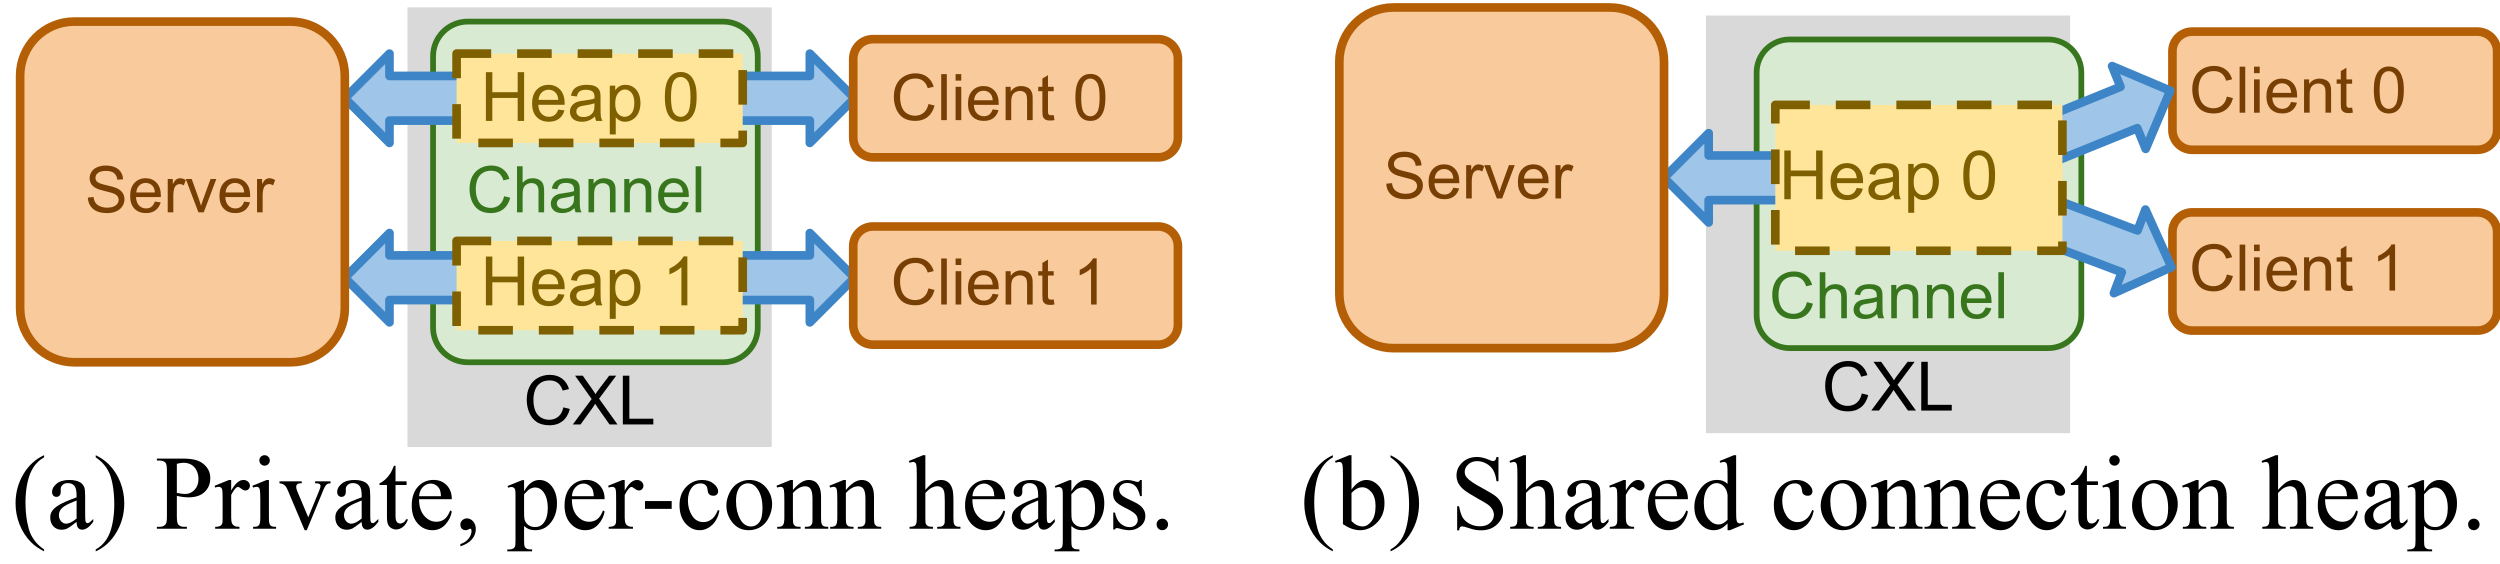 <?xml version="1.0" encoding="UTF-8"?>
<svg xmlns="http://www.w3.org/2000/svg" xmlns:xlink="http://www.w3.org/1999/xlink" width="661pt" height="149pt" viewBox="0 0 661 149" version="1.1">
<defs>
<g>
<symbol overflow="visible" id="glyph0-0">
<path style="stroke:none;" d="M 2.25 0 L 2.25 -11.25 L 11.25 -11.25 L 11.25 0 Z M 2.531 -0.281 L 10.969 -0.281 L 10.969 -10.969 L 2.531 -10.969 Z M 2.531 -0.281 "/>
</symbol>
<symbol overflow="visible" id="glyph0-1">
<path style="stroke:none;" d="M 10.578 -4.516 L 12.281 -4.094 C 11.926 -2.688 11.285 -1.613 10.359 -0.875 C 9.43 -0.145 8.297 0.219 6.953 0.219 C 5.566 0.219 4.438 -0.062 3.562 -0.625 C 2.695 -1.195 2.035 -2.016 1.578 -3.078 C 1.117 -4.148 0.891 -5.305 0.891 -6.547 C 0.891 -7.879 1.145 -9.047 1.656 -10.047 C 2.176 -11.047 2.91 -11.805 3.859 -12.328 C 4.805 -12.848 5.848 -13.109 6.984 -13.109 C 8.266 -13.109 9.344 -12.781 10.219 -12.125 C 11.102 -11.469 11.719 -10.547 12.062 -9.359 L 10.391 -8.953 C 10.086 -9.891 9.648 -10.57 9.078 -11 C 8.516 -11.426 7.801 -11.641 6.938 -11.641 C 5.945 -11.641 5.117 -11.398 4.453 -10.922 C 3.797 -10.453 3.332 -9.816 3.062 -9.016 C 2.789 -8.223 2.656 -7.398 2.656 -6.547 C 2.656 -5.453 2.812 -4.492 3.125 -3.672 C 3.445 -2.859 3.945 -2.25 4.625 -1.844 C 5.301 -1.438 6.031 -1.234 6.812 -1.234 C 7.77 -1.234 8.578 -1.508 9.234 -2.062 C 9.898 -2.613 10.348 -3.43 10.578 -4.516 Z M 10.578 -4.516 "/>
</symbol>
<symbol overflow="visible" id="glyph0-2">
<path style="stroke:none;" d="M 0.078 0 L 5.062 -6.719 L 0.672 -12.891 L 2.703 -12.891 L 5.031 -9.578 C 5.52 -8.891 5.867 -8.363 6.078 -8 C 6.359 -8.469 6.695 -8.957 7.094 -9.469 L 9.688 -12.891 L 11.547 -12.891 L 7.016 -6.812 L 11.891 0 L 9.781 0 L 6.547 -4.594 C 6.359 -4.863 6.172 -5.148 5.984 -5.453 C 5.691 -4.984 5.484 -4.66 5.359 -4.484 L 2.125 0 Z M 0.078 0 "/>
</symbol>
<symbol overflow="visible" id="glyph0-3">
<path style="stroke:none;" d="M 1.312 0 L 1.312 -12.891 L 3.031 -12.891 L 3.031 -1.516 L 9.375 -1.516 L 9.375 0 Z M 1.312 0 "/>
</symbol>
<symbol overflow="visible" id="glyph0-4">
<path style="stroke:none;" d="M 1.438 0 L 1.438 -12.891 L 3.141 -12.891 L 3.141 -7.594 L 9.844 -7.594 L 9.844 -12.891 L 11.547 -12.891 L 11.547 0 L 9.844 0 L 9.844 -6.078 L 3.141 -6.078 L 3.141 0 Z M 1.438 0 "/>
</symbol>
<symbol overflow="visible" id="glyph0-5">
<path style="stroke:none;" d="M 7.578 -3 L 9.219 -2.797 C 8.957 -1.848 8.477 -1.109 7.781 -0.578 C 7.082 -0.047 6.191 0.219 5.109 0.219 C 3.742 0.219 2.66 -0.203 1.859 -1.047 C 1.055 -1.891 0.656 -3.07 0.656 -4.594 C 0.656 -6.156 1.055 -7.367 1.859 -8.234 C 2.672 -9.109 3.723 -9.547 5.016 -9.547 C 6.266 -9.547 7.285 -9.117 8.078 -8.266 C 8.867 -7.422 9.266 -6.227 9.266 -4.688 C 9.266 -4.594 9.258 -4.453 9.25 -4.266 L 2.297 -4.266 C 2.348 -3.234 2.633 -2.445 3.156 -1.906 C 3.688 -1.363 4.336 -1.094 5.109 -1.094 C 5.691 -1.094 6.188 -1.242 6.594 -1.547 C 7.008 -1.848 7.336 -2.332 7.578 -3 Z M 2.375 -5.562 L 7.594 -5.562 C 7.52 -6.344 7.32 -6.93 7 -7.328 C 6.488 -7.941 5.832 -8.25 5.031 -8.25 C 4.312 -8.25 3.703 -8.004 3.203 -7.516 C 2.711 -7.023 2.438 -6.375 2.375 -5.562 Z M 2.375 -5.562 "/>
</symbol>
<symbol overflow="visible" id="glyph0-6">
<path style="stroke:none;" d="M 7.281 -1.156 C 6.695 -0.656 6.129 -0.301 5.578 -0.094 C 5.035 0.113 4.457 0.219 3.844 0.219 C 2.812 0.219 2.02 -0.031 1.469 -0.531 C 0.926 -1.039 0.656 -1.688 0.656 -2.469 C 0.656 -2.914 0.758 -3.328 0.969 -3.703 C 1.176 -4.086 1.445 -4.395 1.781 -4.625 C 2.113 -4.852 2.492 -5.023 2.922 -5.141 C 3.234 -5.223 3.703 -5.301 4.328 -5.375 C 5.598 -5.531 6.535 -5.711 7.141 -5.922 C 7.148 -6.141 7.156 -6.281 7.156 -6.344 C 7.156 -6.977 7.004 -7.43 6.703 -7.703 C 6.297 -8.055 5.695 -8.234 4.906 -8.234 C 4.156 -8.234 3.602 -8.102 3.25 -7.844 C 2.895 -7.582 2.633 -7.117 2.469 -6.453 L 0.922 -6.672 C 1.066 -7.336 1.297 -7.875 1.609 -8.281 C 1.93 -8.688 2.395 -9 3 -9.219 C 3.613 -9.438 4.328 -9.547 5.141 -9.547 C 5.93 -9.547 6.578 -9.453 7.078 -9.266 C 7.578 -9.078 7.941 -8.836 8.172 -8.547 C 8.41 -8.266 8.578 -7.91 8.672 -7.484 C 8.723 -7.211 8.75 -6.723 8.75 -6.016 L 8.75 -3.906 C 8.75 -2.438 8.781 -1.504 8.844 -1.109 C 8.914 -0.723 9.051 -0.352 9.25 0 L 7.594 0 C 7.426 -0.332 7.32 -0.719 7.281 -1.156 Z M 7.141 -4.688 C 6.566 -4.445 5.707 -4.25 4.562 -4.094 C 3.914 -4 3.457 -3.891 3.188 -3.766 C 2.914 -3.648 2.707 -3.477 2.562 -3.25 C 2.414 -3.031 2.344 -2.781 2.344 -2.5 C 2.344 -2.082 2.5 -1.734 2.812 -1.453 C 3.133 -1.172 3.602 -1.031 4.219 -1.031 C 4.832 -1.031 5.375 -1.16 5.844 -1.422 C 6.32 -1.691 6.672 -2.055 6.891 -2.516 C 7.055 -2.879 7.141 -3.41 7.141 -4.109 Z M 7.141 -4.688 "/>
</symbol>
<symbol overflow="visible" id="glyph0-7">
<path style="stroke:none;" d="M 1.188 3.578 L 1.188 -9.328 L 2.625 -9.328 L 2.625 -8.125 C 2.969 -8.594 3.352 -8.945 3.781 -9.188 C 4.207 -9.426 4.723 -9.547 5.328 -9.547 C 6.129 -9.547 6.832 -9.336 7.438 -8.922 C 8.051 -8.516 8.516 -7.938 8.828 -7.188 C 9.141 -6.445 9.297 -5.629 9.297 -4.734 C 9.297 -3.785 9.125 -2.926 8.781 -2.156 C 8.438 -1.395 7.938 -0.805 7.281 -0.391 C 6.625 0.016 5.938 0.219 5.219 0.219 C 4.695 0.219 4.223 0.109 3.797 -0.109 C 3.379 -0.336 3.035 -0.625 2.766 -0.969 L 2.766 3.578 Z M 2.625 -4.609 C 2.625 -3.41 2.863 -2.523 3.344 -1.953 C 3.832 -1.379 4.422 -1.094 5.109 -1.094 C 5.816 -1.094 6.422 -1.391 6.922 -1.984 C 7.422 -2.578 7.672 -3.5 7.672 -4.75 C 7.672 -5.938 7.426 -6.828 6.938 -7.422 C 6.445 -8.016 5.863 -8.312 5.188 -8.312 C 4.508 -8.312 3.91 -7.992 3.391 -7.359 C 2.879 -6.734 2.625 -5.816 2.625 -4.609 Z M 2.625 -4.609 "/>
</symbol>
<symbol overflow="visible" id="glyph0-8">
<path style="stroke:none;" d=""/>
</symbol>
<symbol overflow="visible" id="glyph0-9">
<path style="stroke:none;" d="M 0.75 -6.359 C 0.75 -7.879 0.906 -9.102 1.219 -10.031 C 1.531 -10.957 1.992 -11.672 2.609 -12.172 C 3.234 -12.68 4.016 -12.938 4.953 -12.938 C 5.641 -12.938 6.242 -12.797 6.766 -12.516 C 7.285 -12.242 7.711 -11.844 8.047 -11.312 C 8.391 -10.789 8.66 -10.148 8.859 -9.391 C 9.055 -8.641 9.156 -7.629 9.156 -6.359 C 9.156 -4.848 9 -3.625 8.688 -2.688 C 8.375 -1.758 7.906 -1.039 7.281 -0.531 C 6.664 -0.031 5.891 0.219 4.953 0.219 C 3.703 0.219 2.723 -0.223 2.016 -1.109 C 1.172 -2.18 0.75 -3.93 0.75 -6.359 Z M 2.375 -6.359 C 2.375 -4.242 2.617 -2.832 3.109 -2.125 C 3.609 -1.426 4.223 -1.078 4.953 -1.078 C 5.672 -1.078 6.281 -1.426 6.781 -2.125 C 7.281 -2.832 7.531 -4.242 7.531 -6.359 C 7.531 -8.473 7.281 -9.879 6.781 -10.578 C 6.281 -11.273 5.664 -11.625 4.938 -11.625 C 4.207 -11.625 3.625 -11.316 3.188 -10.703 C 2.645 -9.922 2.375 -8.473 2.375 -6.359 Z M 2.375 -6.359 "/>
</symbol>
<symbol overflow="visible" id="glyph0-10">
<path style="stroke:none;" d="M 6.703 0 L 5.125 0 L 5.125 -10.078 C 4.738 -9.711 4.238 -9.348 3.625 -8.984 C 3.008 -8.629 2.453 -8.359 1.953 -8.172 L 1.953 -9.703 C 2.836 -10.117 3.613 -10.625 4.281 -11.219 C 4.945 -11.812 5.414 -12.383 5.688 -12.938 L 6.703 -12.938 Z M 6.703 0 "/>
</symbol>
<symbol overflow="visible" id="glyph1-0">
<path style="stroke:none;" d="M 2.125 0 L 2.125 -10.625 L 10.625 -10.625 L 10.625 0 Z M 2.391 -0.266 L 10.359 -0.266 L 10.359 -10.359 L 2.391 -10.359 Z M 2.391 -0.266 "/>
</symbol>
<symbol overflow="visible" id="glyph1-1">
<path style="stroke:none;" d="M 10 -4.266 L 11.609 -3.859 C 11.266 -2.535 10.656 -1.523 9.781 -0.828 C 8.906 -0.141 7.832 0.203 6.562 0.203 C 5.25 0.203 4.18 -0.062 3.359 -0.594 C 2.547 -1.125 1.922 -1.895 1.484 -2.906 C 1.055 -3.926 0.844 -5.016 0.844 -6.172 C 0.844 -7.441 1.082 -8.547 1.562 -9.484 C 2.051 -10.43 2.742 -11.148 3.641 -11.641 C 4.535 -12.129 5.52 -12.375 6.594 -12.375 C 7.812 -12.375 8.832 -12.062 9.656 -11.438 C 10.488 -10.82 11.066 -9.953 11.391 -8.828 L 9.812 -8.453 C 9.531 -9.336 9.117 -9.984 8.578 -10.391 C 8.047 -10.797 7.375 -11 6.562 -11 C 5.625 -11 4.836 -10.773 4.203 -10.328 C 3.578 -9.879 3.133 -9.273 2.875 -8.516 C 2.625 -7.766 2.5 -6.988 2.5 -6.188 C 2.5 -5.145 2.648 -4.238 2.953 -3.469 C 3.254 -2.695 3.723 -2.117 4.359 -1.734 C 5.004 -1.359 5.695 -1.172 6.438 -1.172 C 7.332 -1.172 8.094 -1.43 8.719 -1.953 C 9.344 -2.473 9.77 -3.242 10 -4.266 Z M 10 -4.266 "/>
</symbol>
<symbol overflow="visible" id="glyph1-2">
<path style="stroke:none;" d="M 1.125 0 L 1.125 -12.172 L 2.609 -12.172 L 2.609 -7.797 C 3.305 -8.609 4.188 -9.016 5.25 -9.016 C 5.906 -9.016 6.473 -8.883 6.953 -8.625 C 7.43 -8.375 7.773 -8.02 7.984 -7.562 C 8.191 -7.102 8.297 -6.445 8.297 -5.594 L 8.297 0 L 6.812 0 L 6.812 -5.594 C 6.812 -6.332 6.645 -6.875 6.312 -7.219 C 5.988 -7.562 5.535 -7.734 4.953 -7.734 C 4.504 -7.734 4.082 -7.617 3.688 -7.391 C 3.301 -7.16 3.023 -6.848 2.859 -6.453 C 2.691 -6.055 2.609 -5.516 2.609 -4.828 L 2.609 0 Z M 1.125 0 "/>
</symbol>
<symbol overflow="visible" id="glyph1-3">
<path style="stroke:none;" d="M 6.875 -1.094 C 6.32 -0.613 5.785 -0.273 5.266 -0.078 C 4.754 0.109 4.207 0.203 3.625 0.203 C 2.656 0.203 1.91 -0.031 1.391 -0.5 C 0.867 -0.977 0.609 -1.586 0.609 -2.328 C 0.609 -2.754 0.707 -3.145 0.906 -3.5 C 1.102 -3.863 1.359 -4.148 1.672 -4.359 C 1.992 -4.578 2.352 -4.742 2.75 -4.859 C 3.051 -4.93 3.492 -5.004 4.078 -5.078 C 5.285 -5.223 6.176 -5.395 6.75 -5.594 C 6.75 -5.801 6.75 -5.93 6.75 -5.984 C 6.75 -6.586 6.609 -7.016 6.328 -7.266 C 5.953 -7.609 5.383 -7.781 4.625 -7.781 C 3.926 -7.781 3.41 -7.656 3.078 -7.406 C 2.742 -7.164 2.492 -6.727 2.328 -6.094 L 0.875 -6.297 C 1.008 -6.922 1.227 -7.426 1.531 -7.812 C 1.832 -8.195 2.27 -8.492 2.844 -8.703 C 3.414 -8.91 4.082 -9.016 4.844 -9.016 C 5.602 -9.016 6.219 -8.926 6.688 -8.75 C 7.156 -8.57 7.5 -8.348 7.719 -8.078 C 7.938 -7.805 8.094 -7.469 8.188 -7.062 C 8.238 -6.812 8.266 -6.352 8.266 -5.688 L 8.266 -3.688 C 8.266 -2.301 8.297 -1.422 8.359 -1.047 C 8.422 -0.68 8.547 -0.332 8.734 0 L 7.172 0 C 7.016 -0.312 6.914 -0.676 6.875 -1.094 Z M 6.75 -4.422 C 6.207 -4.203 5.395 -4.016 4.312 -3.859 C 3.695 -3.773 3.258 -3.676 3 -3.562 C 2.75 -3.445 2.551 -3.281 2.406 -3.062 C 2.27 -2.852 2.203 -2.617 2.203 -2.359 C 2.203 -1.961 2.352 -1.629 2.656 -1.359 C 2.957 -1.098 3.398 -0.969 3.984 -0.969 C 4.555 -0.969 5.066 -1.094 5.516 -1.344 C 5.961 -1.602 6.297 -1.945 6.516 -2.375 C 6.672 -2.719 6.75 -3.219 6.75 -3.875 Z M 6.75 -4.422 "/>
</symbol>
<symbol overflow="visible" id="glyph1-4">
<path style="stroke:none;" d="M 1.125 0 L 1.125 -8.812 L 2.469 -8.812 L 2.469 -7.562 C 3.113 -8.531 4.047 -9.016 5.266 -9.016 C 5.797 -9.016 6.285 -8.914 6.734 -8.719 C 7.18 -8.531 7.516 -8.281 7.734 -7.969 C 7.953 -7.664 8.109 -7.301 8.203 -6.875 C 8.254 -6.594 8.281 -6.109 8.281 -5.422 L 8.281 0 L 6.797 0 L 6.797 -5.359 C 6.797 -5.973 6.734 -6.43 6.609 -6.734 C 6.492 -7.035 6.285 -7.273 5.984 -7.453 C 5.691 -7.629 5.348 -7.719 4.953 -7.719 C 4.316 -7.719 3.766 -7.516 3.297 -7.109 C 2.836 -6.711 2.609 -5.945 2.609 -4.812 L 2.609 0 Z M 1.125 0 "/>
</symbol>
<symbol overflow="visible" id="glyph1-5">
<path style="stroke:none;" d="M 7.156 -2.844 L 8.703 -2.641 C 8.453 -1.742 8 -1.047 7.344 -0.547 C 6.688 -0.047 5.848 0.203 4.828 0.203 C 3.535 0.203 2.508 -0.191 1.75 -0.984 C 1 -1.785 0.625 -2.898 0.625 -4.328 C 0.625 -5.816 1.004 -6.969 1.766 -7.781 C 2.523 -8.602 3.516 -9.016 4.734 -9.016 C 5.922 -9.016 6.883 -8.613 7.625 -7.812 C 8.375 -7.008 8.75 -5.879 8.75 -4.422 C 8.75 -4.336 8.742 -4.207 8.734 -4.031 L 2.172 -4.031 C 2.223 -3.062 2.492 -2.316 2.984 -1.797 C 3.484 -1.285 4.098 -1.031 4.828 -1.031 C 5.379 -1.031 5.848 -1.172 6.234 -1.453 C 6.617 -1.742 6.926 -2.207 7.156 -2.844 Z M 2.25 -5.25 L 7.172 -5.25 C 7.109 -5.988 6.922 -6.547 6.609 -6.922 C 6.129 -7.492 5.508 -7.781 4.75 -7.781 C 4.07 -7.781 3.5 -7.551 3.031 -7.094 C 2.562 -6.633 2.301 -6.02 2.25 -5.25 Z M 2.25 -5.25 "/>
</symbol>
<symbol overflow="visible" id="glyph1-6">
<path style="stroke:none;" d="M 1.094 0 L 1.094 -12.172 L 2.578 -12.172 L 2.578 0 Z M 1.094 0 "/>
</symbol>
<symbol overflow="visible" id="glyph1-7">
<path style="stroke:none;" d="M 1.125 -10.453 L 1.125 -12.172 L 2.625 -12.172 L 2.625 -10.453 Z M 1.125 0 L 1.125 -8.812 L 2.625 -8.812 L 2.625 0 Z M 1.125 0 "/>
</symbol>
<symbol overflow="visible" id="glyph1-8">
<path style="stroke:none;" d="M 4.391 -1.344 L 4.594 -0.016 C 4.176 0.066 3.801 0.109 3.469 0.109 C 2.926 0.109 2.504 0.023 2.203 -0.141 C 1.91 -0.316 1.703 -0.539 1.578 -0.812 C 1.453 -1.094 1.391 -1.68 1.391 -2.578 L 1.391 -7.656 L 0.297 -7.656 L 0.297 -8.812 L 1.391 -8.812 L 1.391 -11 L 2.875 -11.891 L 2.875 -8.812 L 4.391 -8.812 L 4.391 -7.656 L 2.875 -7.656 L 2.875 -2.5 C 2.875 -2.07 2.898 -1.797 2.953 -1.672 C 3.004 -1.555 3.086 -1.461 3.203 -1.391 C 3.328 -1.316 3.504 -1.281 3.734 -1.281 C 3.891 -1.281 4.109 -1.301 4.391 -1.344 Z M 4.391 -1.344 "/>
</symbol>
<symbol overflow="visible" id="glyph1-9">
<path style="stroke:none;" d=""/>
</symbol>
<symbol overflow="visible" id="glyph1-10">
<path style="stroke:none;" d="M 0.703 -6 C 0.703 -7.438 0.848 -8.594 1.141 -9.469 C 1.441 -10.352 1.883 -11.031 2.469 -11.5 C 3.051 -11.977 3.785 -12.219 4.672 -12.219 C 5.328 -12.219 5.898 -12.086 6.391 -11.828 C 6.879 -11.566 7.285 -11.188 7.609 -10.688 C 7.93 -10.188 8.18 -9.582 8.359 -8.875 C 8.547 -8.164 8.641 -7.207 8.641 -6 C 8.641 -4.57 8.492 -3.422 8.203 -2.547 C 7.91 -1.672 7.473 -0.992 6.891 -0.516 C 6.305 -0.035 5.566 0.203 4.672 0.203 C 3.492 0.203 2.57 -0.211 1.906 -1.047 C 1.102 -2.066 0.703 -3.719 0.703 -6 Z M 2.234 -6 C 2.234 -4 2.469 -2.664 2.938 -2 C 3.406 -1.344 3.984 -1.016 4.672 -1.016 C 5.359 -1.016 5.938 -1.348 6.406 -2.016 C 6.875 -2.68 7.109 -4.008 7.109 -6 C 7.109 -8 6.875 -9.328 6.406 -9.984 C 5.938 -10.648 5.352 -10.984 4.656 -10.984 C 3.969 -10.984 3.422 -10.691 3.016 -10.109 C 2.492 -9.367 2.234 -8 2.234 -6 Z M 2.234 -6 "/>
</symbol>
<symbol overflow="visible" id="glyph1-11">
<path style="stroke:none;" d="M 0.766 -3.906 L 2.281 -4.047 C 2.352 -3.43 2.52 -2.926 2.781 -2.531 C 3.039 -2.145 3.445 -1.832 4 -1.594 C 4.562 -1.352 5.188 -1.234 5.875 -1.234 C 6.488 -1.234 7.031 -1.32 7.5 -1.5 C 7.969 -1.688 8.316 -1.938 8.547 -2.25 C 8.785 -2.57 8.906 -2.922 8.906 -3.297 C 8.906 -3.68 8.789 -4.016 8.562 -4.297 C 8.344 -4.586 7.977 -4.828 7.469 -5.016 C 7.145 -5.148 6.422 -5.348 5.297 -5.609 C 4.18 -5.879 3.398 -6.133 2.953 -6.375 C 2.367 -6.676 1.938 -7.051 1.656 -7.5 C 1.375 -7.957 1.234 -8.461 1.234 -9.016 C 1.234 -9.629 1.406 -10.203 1.75 -10.734 C 2.102 -11.273 2.613 -11.68 3.281 -11.953 C 3.945 -12.234 4.691 -12.375 5.516 -12.375 C 6.41 -12.375 7.203 -12.227 7.891 -11.938 C 8.586 -11.645 9.117 -11.219 9.484 -10.656 C 9.859 -10.094 10.055 -9.453 10.078 -8.734 L 8.547 -8.625 C 8.461 -9.395 8.18 -9.973 7.703 -10.359 C 7.223 -10.754 6.516 -10.953 5.578 -10.953 C 4.609 -10.953 3.898 -10.773 3.453 -10.422 C 3.004 -10.066 2.781 -9.633 2.781 -9.125 C 2.781 -8.688 2.938 -8.328 3.25 -8.047 C 3.562 -7.766 4.367 -7.473 5.672 -7.172 C 6.984 -6.879 7.883 -6.625 8.375 -6.406 C 9.082 -6.082 9.602 -5.672 9.938 -5.172 C 10.281 -4.672 10.453 -4.094 10.453 -3.438 C 10.453 -2.789 10.266 -2.18 9.891 -1.609 C 9.523 -1.035 8.992 -0.586 8.297 -0.266 C 7.598 0.047 6.816 0.203 5.953 0.203 C 4.848 0.203 3.922 0.047 3.172 -0.266 C 2.43 -0.586 1.848 -1.07 1.422 -1.719 C 1.004 -2.363 0.785 -3.094 0.766 -3.906 Z M 0.766 -3.906 "/>
</symbol>
<symbol overflow="visible" id="glyph1-12">
<path style="stroke:none;" d="M 1.109 0 L 1.109 -8.812 L 2.453 -8.812 L 2.453 -7.484 C 2.797 -8.109 3.109 -8.52 3.391 -8.719 C 3.68 -8.914 4.004 -9.016 4.359 -9.016 C 4.859 -9.016 5.367 -8.852 5.891 -8.531 L 5.375 -7.141 C 5.008 -7.359 4.645 -7.469 4.281 -7.469 C 3.957 -7.469 3.664 -7.367 3.406 -7.172 C 3.145 -6.973 2.957 -6.703 2.844 -6.359 C 2.676 -5.828 2.594 -5.242 2.594 -4.609 L 2.594 0 Z M 1.109 0 "/>
</symbol>
<symbol overflow="visible" id="glyph1-13">
<path style="stroke:none;" d="M 3.562 0 L 0.219 -8.812 L 1.797 -8.812 L 3.688 -3.531 C 3.895 -2.969 4.082 -2.379 4.25 -1.766 C 4.383 -2.223 4.57 -2.781 4.812 -3.438 L 6.766 -8.812 L 8.297 -8.812 L 4.969 0 Z M 3.562 0 "/>
</symbol>
<symbol overflow="visible" id="glyph1-14">
<path style="stroke:none;" d="M 6.328 0 L 4.844 0 L 4.844 -9.516 C 4.477 -9.172 4.004 -8.828 3.422 -8.484 C 2.836 -8.148 2.312 -7.895 1.844 -7.719 L 1.844 -9.172 C 2.688 -9.555 3.422 -10.031 4.047 -10.594 C 4.672 -11.156 5.113 -11.695 5.375 -12.219 L 6.328 -12.219 Z M 6.328 0 "/>
</symbol>
<symbol overflow="visible" id="glyph2-0">
<path style="stroke:none;" d="M 3.891 0 L 3.891 -17.5 L 17.891 -17.5 L 17.891 0 Z M 4.328 -0.438 L 17.453 -0.438 L 17.453 -17.062 L 4.328 -17.062 Z M 4.328 -0.438 "/>
</symbol>
<symbol overflow="visible" id="glyph2-1">
<path style="stroke:none;" d="M 8.703 5.484 L 8.703 5.984 C 7.316 5.297 6.164 4.488 5.25 3.562 C 3.938 2.238 2.926 0.68 2.219 -1.109 C 1.508 -2.91 1.156 -4.781 1.156 -6.719 C 1.156 -9.539 1.848 -12.113 3.234 -14.438 C 4.629 -16.77 6.453 -18.438 8.703 -19.438 L 8.703 -18.875 C 7.578 -18.25 6.656 -17.398 5.938 -16.328 C 5.219 -15.254 4.676 -13.891 4.312 -12.234 C 3.957 -10.586 3.781 -8.863 3.781 -7.062 C 3.781 -5.113 3.93 -3.344 4.234 -1.75 C 4.473 -0.488 4.758 0.52 5.094 1.281 C 5.438 2.039 5.891 2.77 6.453 3.469 C 7.023 4.176 7.773 4.848 8.703 5.484 Z M 8.703 5.484 "/>
</symbol>
<symbol overflow="visible" id="glyph2-2">
<path style="stroke:none;" d="M 7.969 -1.812 C 6.688 -0.812 5.879 -0.234 5.547 -0.078 C 5.055 0.148 4.535 0.266 3.984 0.266 C 3.117 0.266 2.406 -0.031 1.844 -0.625 C 1.281 -1.219 1 -2 1 -2.969 C 1 -3.582 1.133 -4.109 1.406 -4.547 C 1.781 -5.172 2.43 -5.754 3.359 -6.297 C 4.285 -6.848 5.82 -7.516 7.969 -8.297 L 7.969 -8.797 C 7.969 -10.047 7.77 -10.898 7.375 -11.359 C 6.977 -11.828 6.398 -12.062 5.641 -12.062 C 5.066 -12.062 4.613 -11.906 4.281 -11.594 C 3.938 -11.281 3.766 -10.926 3.766 -10.531 L 3.781 -9.734 C 3.781 -9.316 3.672 -8.992 3.453 -8.766 C 3.242 -8.535 2.969 -8.422 2.625 -8.422 C 2.289 -8.422 2.016 -8.539 1.797 -8.781 C 1.586 -9.02 1.484 -9.344 1.484 -9.75 C 1.484 -10.531 1.883 -11.25 2.688 -11.906 C 3.488 -12.562 4.613 -12.891 6.062 -12.891 C 7.164 -12.891 8.078 -12.703 8.797 -12.328 C 9.328 -12.047 9.723 -11.602 9.984 -11 C 10.148 -10.613 10.234 -9.812 10.234 -8.594 L 10.234 -4.344 C 10.234 -3.156 10.254 -2.426 10.297 -2.156 C 10.336 -1.883 10.41 -1.703 10.516 -1.609 C 10.617 -1.523 10.742 -1.484 10.891 -1.484 C 11.035 -1.484 11.16 -1.516 11.266 -1.578 C 11.453 -1.691 11.82 -2.023 12.375 -2.578 L 12.375 -1.812 C 11.352 -0.438 10.379 0.25 9.453 0.25 C 9.004 0.25 8.645 0.094 8.375 -0.219 C 8.113 -0.531 7.977 -1.062 7.969 -1.812 Z M 7.969 -2.688 L 7.969 -7.469 C 6.594 -6.914 5.707 -6.523 5.312 -6.297 C 4.582 -5.898 4.062 -5.484 3.75 -5.047 C 3.445 -4.609 3.297 -4.129 3.297 -3.609 C 3.297 -2.953 3.488 -2.406 3.875 -1.969 C 4.27 -1.539 4.723 -1.328 5.234 -1.328 C 5.93 -1.328 6.844 -1.781 7.969 -2.688 Z M 7.969 -2.688 "/>
</symbol>
<symbol overflow="visible" id="glyph2-3">
<path style="stroke:none;" d="M 0.625 -18.875 L 0.625 -19.438 C 2.008 -18.758 3.164 -17.953 4.094 -17.016 C 5.395 -15.691 6.398 -14.133 7.109 -12.344 C 7.816 -10.551 8.172 -8.68 8.172 -6.734 C 8.172 -3.91 7.473 -1.336 6.078 0.984 C 4.691 3.316 2.875 4.984 0.625 5.984 L 0.625 5.484 C 1.75 4.859 2.672 4.008 3.391 2.938 C 4.117 1.863 4.656 0.5 5 -1.156 C 5.352 -2.812 5.531 -4.535 5.531 -6.328 C 5.531 -8.273 5.383 -10.051 5.094 -11.656 C 4.863 -12.906 4.578 -13.91 4.234 -14.672 C 3.891 -15.43 3.438 -16.16 2.875 -16.859 C 2.312 -17.555 1.562 -18.227 0.625 -18.875 Z M 0.625 -18.875 "/>
</symbol>
<symbol overflow="visible" id="glyph2-4">
<path style="stroke:none;" d=""/>
</symbol>
<symbol overflow="visible" id="glyph2-5">
<path style="stroke:none;" d="M 5.75 -8.688 L 5.75 -3.281 C 5.75 -2.113 5.875 -1.391 6.125 -1.109 C 6.469 -0.703 6.992 -0.5 7.703 -0.5 L 8.406 -0.5 L 8.406 0 L 0.469 0 L 0.469 -0.5 L 1.156 -0.5 C 1.945 -0.5 2.508 -0.754 2.844 -1.266 C 3.031 -1.555 3.125 -2.227 3.125 -3.281 L 3.125 -15.266 C 3.125 -16.43 3 -17.156 2.75 -17.438 C 2.395 -17.832 1.863 -18.031 1.156 -18.031 L 0.469 -18.031 L 0.469 -18.547 L 7.266 -18.547 C 8.922 -18.547 10.227 -18.375 11.188 -18.031 C 12.145 -17.688 12.953 -17.109 13.609 -16.297 C 14.266 -15.484 14.594 -14.52 14.594 -13.406 C 14.594 -11.895 14.094 -10.664 13.094 -9.719 C 12.094 -8.77 10.68 -8.297 8.859 -8.297 C 8.41 -8.297 7.926 -8.328 7.406 -8.391 C 6.883 -8.453 6.332 -8.551 5.75 -8.688 Z M 5.75 -9.469 C 6.227 -9.375 6.656 -9.301 7.031 -9.25 C 7.406 -9.207 7.723 -9.188 7.984 -9.188 C 8.93 -9.188 9.75 -9.551 10.438 -10.281 C 11.125 -11.02 11.469 -11.973 11.469 -13.141 C 11.469 -13.941 11.301 -14.688 10.969 -15.375 C 10.645 -16.062 10.18 -16.578 9.578 -16.922 C 8.984 -17.266 8.301 -17.438 7.531 -17.438 C 7.07 -17.438 6.477 -17.348 5.75 -17.172 Z M 5.75 -9.469 "/>
</symbol>
<symbol overflow="visible" id="glyph2-6">
<path style="stroke:none;" d="M 4.547 -12.891 L 4.547 -10.078 C 5.586 -11.953 6.66 -12.891 7.766 -12.891 C 8.266 -12.891 8.676 -12.738 9 -12.438 C 9.332 -12.133 9.5 -11.781 9.5 -11.375 C 9.5 -11.02 9.379 -10.719 9.141 -10.469 C 8.91 -10.227 8.629 -10.109 8.297 -10.109 C 7.984 -10.109 7.625 -10.266 7.219 -10.578 C 6.82 -10.891 6.531 -11.047 6.344 -11.047 C 6.176 -11.047 6 -10.957 5.812 -10.781 C 5.406 -10.406 4.984 -9.785 4.547 -8.922 L 4.547 -2.922 C 4.547 -2.234 4.629 -1.711 4.797 -1.359 C 4.922 -1.109 5.129 -0.898 5.422 -0.734 C 5.723 -0.578 6.16 -0.5 6.734 -0.5 L 6.734 0 L 0.312 0 L 0.312 -0.5 C 0.945 -0.5 1.422 -0.598 1.734 -0.797 C 1.961 -0.941 2.125 -1.172 2.219 -1.484 C 2.258 -1.641 2.281 -2.082 2.281 -2.812 L 2.281 -7.672 C 2.281 -9.129 2.25 -9.992 2.188 -10.266 C 2.133 -10.547 2.023 -10.75 1.859 -10.875 C 1.703 -11.008 1.504 -11.078 1.266 -11.078 C 0.984 -11.078 0.664 -11.008 0.312 -10.875 L 0.172 -11.359 L 3.969 -12.891 Z M 4.547 -12.891 "/>
</symbol>
<symbol overflow="visible" id="glyph2-7">
<path style="stroke:none;" d="M 4.062 -19.438 C 4.445 -19.438 4.77 -19.301 5.031 -19.031 C 5.301 -18.77 5.438 -18.445 5.438 -18.062 C 5.438 -17.676 5.301 -17.348 5.031 -17.078 C 4.77 -16.805 4.445 -16.672 4.062 -16.672 C 3.676 -16.672 3.348 -16.805 3.078 -17.078 C 2.805 -17.348 2.672 -17.676 2.672 -18.062 C 2.672 -18.445 2.801 -18.77 3.062 -19.031 C 3.332 -19.301 3.664 -19.438 4.062 -19.438 Z M 5.203 -12.891 L 5.203 -2.828 C 5.203 -2.047 5.254 -1.523 5.359 -1.266 C 5.473 -1.004 5.641 -0.812 5.859 -0.688 C 6.086 -0.562 6.5 -0.5 7.094 -0.5 L 7.094 0 L 1.016 0 L 1.016 -0.5 C 1.617 -0.5 2.023 -0.555 2.234 -0.672 C 2.453 -0.785 2.617 -0.977 2.734 -1.25 C 2.859 -1.531 2.922 -2.055 2.922 -2.828 L 2.922 -7.656 C 2.922 -9.008 2.879 -9.891 2.797 -10.297 C 2.734 -10.586 2.633 -10.789 2.5 -10.906 C 2.363 -11.02 2.176 -11.078 1.938 -11.078 C 1.688 -11.078 1.379 -11.008 1.016 -10.875 L 0.828 -11.359 L 4.594 -12.891 Z M 5.203 -12.891 "/>
</symbol>
<symbol overflow="visible" id="glyph2-8">
<path style="stroke:none;" d="M 0.234 -12.531 L 6.125 -12.531 L 6.125 -12.016 L 5.75 -12.016 C 5.383 -12.016 5.109 -11.926 4.922 -11.75 C 4.742 -11.582 4.656 -11.352 4.656 -11.062 C 4.656 -10.738 4.75 -10.359 4.938 -9.922 L 7.844 -3.016 L 10.781 -10.188 C 10.988 -10.695 11.094 -11.082 11.094 -11.344 C 11.094 -11.477 11.055 -11.582 10.984 -11.656 C 10.879 -11.801 10.75 -11.895 10.594 -11.938 C 10.438 -11.988 10.125 -12.016 9.656 -12.016 L 9.656 -12.531 L 13.734 -12.531 L 13.734 -12.016 C 13.266 -11.984 12.938 -11.891 12.75 -11.734 C 12.438 -11.461 12.148 -11.004 11.891 -10.359 L 7.453 0.391 L 6.891 0.391 L 2.422 -10.188 C 2.223 -10.676 2.031 -11.023 1.844 -11.234 C 1.664 -11.453 1.438 -11.633 1.156 -11.781 C 1 -11.863 0.691 -11.941 0.234 -12.016 Z M 0.234 -12.531 "/>
</symbol>
<symbol overflow="visible" id="glyph2-9">
<path style="stroke:none;" d="M 4.516 -16.641 L 4.516 -12.531 L 7.438 -12.531 L 7.438 -11.562 L 4.516 -11.562 L 4.516 -3.453 C 4.516 -2.641 4.629 -2.086 4.859 -1.797 C 5.086 -1.516 5.383 -1.375 5.75 -1.375 C 6.051 -1.375 6.344 -1.469 6.625 -1.656 C 6.914 -1.844 7.133 -2.117 7.281 -2.484 L 7.828 -2.484 C 7.504 -1.598 7.051 -0.926 6.469 -0.469 C 5.883 -0.02 5.281 0.203 4.656 0.203 C 4.238 0.203 3.828 0.086 3.422 -0.141 C 3.023 -0.379 2.727 -0.711 2.531 -1.141 C 2.344 -1.578 2.25 -2.242 2.25 -3.141 L 2.25 -11.562 L 0.281 -11.562 L 0.281 -12.016 C 0.781 -12.211 1.289 -12.551 1.812 -13.031 C 2.332 -13.508 2.801 -14.078 3.219 -14.734 C 3.426 -15.086 3.719 -15.723 4.094 -16.641 Z M 4.516 -16.641 "/>
</symbol>
<symbol overflow="visible" id="glyph2-10">
<path style="stroke:none;" d="M 2.984 -7.812 C 2.973 -5.945 3.422 -4.488 4.328 -3.438 C 5.242 -2.375 6.316 -1.844 7.547 -1.844 C 8.367 -1.844 9.082 -2.066 9.688 -2.516 C 10.289 -2.973 10.801 -3.75 11.219 -4.844 L 11.641 -4.562 C 11.441 -3.312 10.883 -2.172 9.969 -1.141 C 9.051 -0.117 7.898 0.391 6.516 0.391 C 5.004 0.391 3.711 -0.191 2.641 -1.359 C 1.578 -2.535 1.047 -4.113 1.047 -6.094 C 1.047 -8.238 1.594 -9.91 2.688 -11.109 C 3.781 -12.305 5.16 -12.906 6.828 -12.906 C 8.223 -12.906 9.375 -12.441 10.281 -11.516 C 11.188 -10.586 11.641 -9.352 11.641 -7.812 Z M 2.984 -8.594 L 8.781 -8.594 C 8.727 -9.395 8.629 -9.961 8.484 -10.297 C 8.266 -10.805 7.926 -11.207 7.469 -11.5 C 7.02 -11.789 6.551 -11.938 6.062 -11.938 C 5.301 -11.938 4.617 -11.641 4.016 -11.047 C 3.422 -10.461 3.078 -9.645 2.984 -8.594 Z M 2.984 -8.594 "/>
</symbol>
<symbol overflow="visible" id="glyph2-11">
<path style="stroke:none;" d="M 1.5 4.656 L 1.5 4.062 C 2.438 3.75 3.16 3.266 3.672 2.609 C 4.191 1.961 4.453 1.273 4.453 0.547 C 4.453 0.367 4.41 0.223 4.328 0.109 C 4.266 0.023 4.203 -0.016 4.141 -0.016 C 4.047 -0.016 3.828 0.078 3.484 0.266 C 3.316 0.348 3.145 0.391 2.969 0.391 C 2.52 0.391 2.16 0.258 1.891 0 C 1.629 -0.27 1.5 -0.641 1.5 -1.109 C 1.5 -1.555 1.672 -1.938 2.016 -2.25 C 2.359 -2.57 2.773 -2.734 3.266 -2.734 C 3.867 -2.734 4.406 -2.469 4.875 -1.938 C 5.344 -1.414 5.578 -0.723 5.578 0.141 C 5.578 1.078 5.25 1.945 4.594 2.75 C 3.945 3.562 2.914 4.195 1.5 4.656 Z M 1.5 4.656 "/>
</symbol>
<symbol overflow="visible" id="glyph2-12">
<path style="stroke:none;" d="M -0.031 -11.281 L 3.828 -12.844 L 4.344 -12.844 L 4.344 -9.906 C 4.988 -11.008 5.641 -11.781 6.297 -12.219 C 6.953 -12.664 7.641 -12.891 8.359 -12.891 C 9.609 -12.891 10.656 -12.398 11.5 -11.422 C 12.531 -10.211 13.047 -8.645 13.047 -6.719 C 13.047 -4.551 12.426 -2.766 11.188 -1.359 C 10.164 -0.191 8.879 0.391 7.328 0.391 C 6.648 0.391 6.066 0.289 5.578 0.094 C 5.211 -0.039 4.801 -0.312 4.344 -0.719 L 4.344 3.094 C 4.344 3.945 4.395 4.488 4.5 4.719 C 4.602 4.957 4.785 5.145 5.047 5.281 C 5.305 5.414 5.781 5.484 6.469 5.484 L 6.469 5.984 L -0.094 5.984 L -0.094 5.484 L 0.25 5.484 C 0.75 5.492 1.176 5.398 1.531 5.203 C 1.707 5.098 1.844 4.93 1.938 4.703 C 2.031 4.484 2.078 3.922 2.078 3.016 L 2.078 -8.828 C 2.078 -9.641 2.039 -10.156 1.969 -10.375 C 1.895 -10.594 1.773 -10.754 1.609 -10.859 C 1.453 -10.973 1.238 -11.031 0.969 -11.031 C 0.75 -11.031 0.473 -10.969 0.141 -10.844 Z M 4.344 -9.109 L 4.344 -4.438 C 4.344 -3.414 4.383 -2.75 4.469 -2.438 C 4.594 -1.906 4.906 -1.438 5.406 -1.031 C 5.906 -0.633 6.531 -0.438 7.281 -0.438 C 8.195 -0.438 8.938 -0.789 9.5 -1.5 C 10.238 -2.438 10.609 -3.742 10.609 -5.422 C 10.609 -7.336 10.191 -8.812 9.359 -9.844 C 8.773 -10.551 8.082 -10.906 7.281 -10.906 C 6.844 -10.906 6.406 -10.797 5.969 -10.578 C 5.645 -10.422 5.102 -9.93 4.344 -9.109 Z M 4.344 -9.109 "/>
</symbol>
<symbol overflow="visible" id="glyph2-13">
<path style="stroke:none;" d="M 1.141 -7.312 L 8.203 -7.312 L 8.203 -5.25 L 1.141 -5.25 Z M 1.141 -7.312 "/>
</symbol>
<symbol overflow="visible" id="glyph2-14">
<path style="stroke:none;" d="M 11.516 -4.766 C 11.172 -3.109 10.504 -1.832 9.516 -0.938 C 8.535 -0.051 7.453 0.391 6.266 0.391 C 4.836 0.391 3.594 -0.207 2.531 -1.406 C 1.477 -2.602 0.953 -4.219 0.953 -6.25 C 0.953 -8.219 1.535 -9.816 2.703 -11.047 C 3.879 -12.273 5.289 -12.891 6.938 -12.891 C 8.164 -12.891 9.176 -12.562 9.969 -11.906 C 10.758 -11.258 11.156 -10.586 11.156 -9.891 C 11.156 -9.535 11.039 -9.25 10.812 -9.031 C 10.594 -8.82 10.285 -8.719 9.891 -8.719 C 9.348 -8.719 8.941 -8.895 8.672 -9.25 C 8.516 -9.438 8.41 -9.797 8.359 -10.328 C 8.305 -10.867 8.125 -11.281 7.812 -11.562 C 7.488 -11.844 7.047 -11.984 6.484 -11.984 C 5.566 -11.984 4.832 -11.645 4.281 -10.969 C 3.539 -10.07 3.172 -8.891 3.172 -7.422 C 3.172 -5.93 3.535 -4.613 4.266 -3.469 C 5.004 -2.32 6 -1.75 7.25 -1.75 C 8.145 -1.75 8.945 -2.055 9.656 -2.672 C 10.156 -3.086 10.641 -3.848 11.109 -4.953 Z M 11.516 -4.766 "/>
</symbol>
<symbol overflow="visible" id="glyph2-15">
<path style="stroke:none;" d="M 7 -12.891 C 8.895 -12.891 10.414 -12.172 11.562 -10.734 C 12.539 -9.504 13.031 -8.094 13.031 -6.5 C 13.031 -5.375 12.758 -4.238 12.219 -3.094 C 11.688 -1.945 10.945 -1.078 10 -0.484 C 9.062 0.098 8.008 0.391 6.844 0.391 C 4.957 0.391 3.461 -0.363 2.359 -1.875 C 1.41 -3.145 0.938 -4.566 0.938 -6.141 C 0.938 -7.285 1.223 -8.426 1.797 -9.562 C 2.367 -10.695 3.117 -11.535 4.047 -12.078 C 4.973 -12.617 5.957 -12.891 7 -12.891 Z M 6.578 -12 C 6.098 -12 5.613 -11.852 5.125 -11.562 C 4.633 -11.281 4.238 -10.781 3.938 -10.062 C 3.633 -9.344 3.484 -8.414 3.484 -7.281 C 3.484 -5.457 3.844 -3.883 4.562 -2.562 C 5.289 -1.25 6.25 -0.594 7.438 -0.594 C 8.32 -0.594 9.051 -0.957 9.625 -1.688 C 10.195 -2.414 10.484 -3.664 10.484 -5.438 C 10.484 -7.664 10.004 -9.414 9.047 -10.688 C 8.398 -11.562 7.578 -12 6.578 -12 Z M 6.578 -12 "/>
</symbol>
<symbol overflow="visible" id="glyph2-16">
<path style="stroke:none;" d="M 4.531 -10.234 C 6 -12.004 7.395 -12.891 8.719 -12.891 C 9.406 -12.891 9.992 -12.719 10.484 -12.375 C 10.973 -12.039 11.363 -11.477 11.656 -10.688 C 11.863 -10.145 11.969 -9.305 11.969 -8.172 L 11.969 -2.828 C 11.969 -2.035 12.031 -1.5 12.156 -1.219 C 12.258 -0.988 12.422 -0.812 12.641 -0.688 C 12.859 -0.562 13.27 -0.5 13.875 -0.5 L 13.875 0 L 7.688 0 L 7.688 -0.5 L 7.938 -0.5 C 8.52 -0.5 8.926 -0.586 9.156 -0.766 C 9.395 -0.941 9.562 -1.203 9.656 -1.547 C 9.688 -1.68 9.703 -2.109 9.703 -2.828 L 9.703 -7.953 C 9.703 -9.098 9.551 -9.926 9.25 -10.438 C 8.957 -10.957 8.461 -11.219 7.766 -11.219 C 6.68 -11.219 5.602 -10.625 4.531 -9.438 L 4.531 -2.828 C 4.531 -1.984 4.578 -1.461 4.672 -1.266 C 4.805 -0.992 4.984 -0.797 5.203 -0.672 C 5.422 -0.555 5.875 -0.5 6.562 -0.5 L 6.562 0 L 0.375 0 L 0.375 -0.5 L 0.641 -0.5 C 1.273 -0.5 1.703 -0.66 1.922 -0.984 C 2.148 -1.305 2.266 -1.922 2.266 -2.828 L 2.266 -7.484 C 2.266 -8.984 2.227 -9.895 2.156 -10.219 C 2.094 -10.551 1.988 -10.773 1.844 -10.891 C 1.707 -11.016 1.52 -11.078 1.281 -11.078 C 1.031 -11.078 0.727 -11.008 0.375 -10.875 L 0.172 -11.359 L 3.938 -12.891 L 4.531 -12.891 Z M 4.531 -10.234 "/>
</symbol>
<symbol overflow="visible" id="glyph2-17">
<path style="stroke:none;" d="M 4.547 -19.438 L 4.547 -10.281 C 5.566 -11.395 6.367 -12.109 6.953 -12.422 C 7.547 -12.734 8.141 -12.891 8.734 -12.891 C 9.441 -12.891 10.051 -12.691 10.562 -12.297 C 11.07 -11.91 11.453 -11.297 11.703 -10.453 C 11.879 -9.867 11.969 -8.805 11.969 -7.266 L 11.969 -2.828 C 11.969 -2.035 12.031 -1.492 12.156 -1.203 C 12.25 -0.984 12.406 -0.812 12.625 -0.688 C 12.844 -0.562 13.242 -0.5 13.828 -0.5 L 13.828 0 L 7.672 0 L 7.672 -0.5 L 7.953 -0.5 C 8.535 -0.5 8.941 -0.586 9.172 -0.766 C 9.398 -0.941 9.562 -1.203 9.656 -1.547 C 9.676 -1.691 9.688 -2.117 9.688 -2.828 L 9.688 -7.266 C 9.688 -8.629 9.613 -9.523 9.469 -9.953 C 9.332 -10.379 9.109 -10.695 8.797 -10.906 C 8.492 -11.125 8.125 -11.234 7.688 -11.234 C 7.238 -11.234 6.77 -11.113 6.281 -10.875 C 5.801 -10.645 5.223 -10.172 4.547 -9.453 L 4.547 -2.828 C 4.547 -1.973 4.594 -1.441 4.688 -1.234 C 4.789 -1.023 4.973 -0.848 5.234 -0.703 C 5.492 -0.566 5.941 -0.5 6.578 -0.5 L 6.578 0 L 0.375 0 L 0.375 -0.5 C 0.926 -0.5 1.363 -0.582 1.688 -0.75 C 1.863 -0.844 2.004 -1.016 2.109 -1.266 C 2.223 -1.523 2.281 -2.047 2.281 -2.828 L 2.281 -14.172 C 2.281 -15.598 2.242 -16.473 2.172 -16.797 C 2.109 -17.129 2.004 -17.352 1.859 -17.469 C 1.723 -17.594 1.535 -17.656 1.297 -17.656 C 1.109 -17.656 0.801 -17.582 0.375 -17.438 L 0.172 -17.906 L 3.922 -19.438 Z M 4.547 -19.438 "/>
</symbol>
<symbol overflow="visible" id="glyph2-18">
<path style="stroke:none;" d="M 8.969 -12.891 L 8.969 -8.625 L 8.516 -8.625 C 8.172 -9.969 7.727 -10.879 7.188 -11.359 C 6.645 -11.848 5.953 -12.094 5.109 -12.094 C 4.473 -12.094 3.957 -11.922 3.562 -11.578 C 3.176 -11.242 2.984 -10.867 2.984 -10.453 C 2.984 -9.941 3.129 -9.504 3.422 -9.141 C 3.703 -8.773 4.273 -8.379 5.141 -7.953 L 7.141 -6.984 C 8.984 -6.086 9.906 -4.898 9.906 -3.422 C 9.906 -2.273 9.473 -1.352 8.609 -0.656 C 7.754 0.039 6.797 0.391 5.734 0.391 C 4.961 0.391 4.086 0.25 3.109 -0.031 C 2.805 -0.125 2.555 -0.172 2.359 -0.172 C 2.148 -0.172 1.988 -0.051 1.875 0.188 L 1.422 0.188 L 1.422 -4.281 L 1.875 -4.281 C 2.125 -3 2.609 -2.035 3.328 -1.391 C 4.055 -0.742 4.863 -0.422 5.75 -0.422 C 6.383 -0.422 6.898 -0.602 7.297 -0.969 C 7.691 -1.344 7.891 -1.789 7.891 -2.312 C 7.891 -2.938 7.664 -3.461 7.219 -3.891 C 6.781 -4.328 5.898 -4.875 4.578 -5.531 C 3.254 -6.188 2.391 -6.773 1.984 -7.297 C 1.578 -7.816 1.375 -8.473 1.375 -9.266 C 1.375 -10.297 1.723 -11.156 2.422 -11.844 C 3.129 -12.539 4.047 -12.891 5.172 -12.891 C 5.66 -12.891 6.254 -12.785 6.953 -12.578 C 7.422 -12.441 7.734 -12.375 7.891 -12.375 C 8.035 -12.375 8.148 -12.406 8.234 -12.469 C 8.316 -12.531 8.41 -12.672 8.516 -12.891 Z M 8.969 -12.891 "/>
</symbol>
<symbol overflow="visible" id="glyph2-19">
<path style="stroke:none;" d="M 3.5 -2.656 C 3.926 -2.656 4.285 -2.504 4.578 -2.203 C 4.867 -1.91 5.016 -1.555 5.016 -1.141 C 5.016 -0.711 4.863 -0.348 4.562 -0.047 C 4.27 0.242 3.914 0.391 3.5 0.391 C 3.082 0.391 2.723 0.242 2.422 -0.047 C 2.129 -0.348 1.984 -0.711 1.984 -1.141 C 1.984 -1.566 2.129 -1.926 2.422 -2.219 C 2.723 -2.508 3.082 -2.656 3.5 -2.656 Z M 3.5 -2.656 "/>
</symbol>
<symbol overflow="visible" id="glyph2-20">
<path style="stroke:none;" d="M 4.312 -10.359 C 5.52 -12.047 6.828 -12.891 8.234 -12.891 C 9.516 -12.891 10.633 -12.336 11.594 -11.234 C 12.551 -10.141 13.031 -8.641 13.031 -6.734 C 13.031 -4.516 12.289 -2.727 10.812 -1.375 C 9.551 -0.195 8.141 0.391 6.578 0.391 C 5.848 0.391 5.109 0.258 4.359 0 C 3.609 -0.27 2.836 -0.672 2.047 -1.203 L 2.047 -14.172 C 2.047 -15.598 2.008 -16.473 1.938 -16.797 C 1.875 -17.129 1.77 -17.352 1.625 -17.469 C 1.477 -17.594 1.297 -17.656 1.078 -17.656 C 0.828 -17.656 0.508 -17.582 0.125 -17.438 L -0.062 -17.906 L 3.688 -19.438 L 4.312 -19.438 Z M 4.312 -9.484 L 4.312 -2 C 4.77 -1.539 5.25 -1.191 5.75 -0.953 C 6.25 -0.723 6.758 -0.609 7.281 -0.609 C 8.102 -0.609 8.875 -1.062 9.594 -1.969 C 10.312 -2.883 10.672 -4.219 10.672 -5.969 C 10.672 -7.57 10.312 -8.801 9.594 -9.656 C 8.875 -10.52 8.062 -10.953 7.156 -10.953 C 6.664 -10.953 6.18 -10.828 5.703 -10.578 C 5.336 -10.398 4.875 -10.035 4.312 -9.484 Z M 4.312 -9.484 "/>
</symbol>
<symbol overflow="visible" id="glyph2-21">
<path style="stroke:none;" d="M 12.844 -18.969 L 12.844 -12.547 L 12.328 -12.547 C 12.172 -13.773 11.879 -14.754 11.453 -15.484 C 11.023 -16.211 10.422 -16.789 9.641 -17.219 C 8.859 -17.656 8.047 -17.875 7.203 -17.875 C 6.254 -17.875 5.469 -17.582 4.844 -17 C 4.227 -16.426 3.922 -15.77 3.922 -15.031 C 3.922 -14.457 4.117 -13.941 4.516 -13.484 C 5.078 -12.797 6.422 -11.883 8.547 -10.75 C 10.273 -9.82 11.457 -9.109 12.094 -8.609 C 12.727 -8.109 13.211 -7.52 13.547 -6.844 C 13.891 -6.176 14.062 -5.473 14.062 -4.734 C 14.062 -3.328 13.516 -2.113 12.422 -1.094 C 11.336 -0.082 9.941 0.422 8.234 0.422 C 7.691 0.422 7.188 0.379 6.719 0.297 C 6.438 0.254 5.848 0.094 4.953 -0.188 C 4.066 -0.477 3.504 -0.625 3.266 -0.625 C 3.035 -0.625 2.852 -0.555 2.719 -0.422 C 2.594 -0.285 2.5 -0.004 2.438 0.422 L 1.922 0.422 L 1.922 -5.938 L 2.438 -5.938 C 2.676 -4.602 2.992 -3.602 3.391 -2.938 C 3.797 -2.281 4.41 -1.734 5.234 -1.297 C 6.055 -0.859 6.957 -0.641 7.938 -0.641 C 9.082 -0.641 9.984 -0.941 10.641 -1.547 C 11.305 -2.148 11.641 -2.859 11.641 -3.672 C 11.641 -4.129 11.516 -4.586 11.266 -5.047 C 11.016 -5.516 10.625 -5.953 10.094 -6.359 C 9.738 -6.629 8.766 -7.207 7.172 -8.094 C 5.586 -8.988 4.461 -9.695 3.797 -10.219 C 3.129 -10.75 2.617 -11.332 2.266 -11.969 C 1.922 -12.613 1.75 -13.316 1.75 -14.078 C 1.75 -15.41 2.258 -16.555 3.281 -17.516 C 4.301 -18.484 5.598 -18.969 7.172 -18.969 C 8.16 -18.969 9.207 -18.723 10.312 -18.234 C 10.82 -18.004 11.18 -17.891 11.391 -17.891 C 11.629 -17.891 11.82 -17.961 11.969 -18.109 C 12.125 -18.254 12.242 -18.539 12.328 -18.969 Z M 12.844 -18.969 "/>
</symbol>
<symbol overflow="visible" id="glyph2-22">
<path style="stroke:none;" d="M 9.719 -1.406 C 9.113 -0.77 8.52 -0.312 7.938 -0.031 C 7.352 0.25 6.723 0.391 6.047 0.391 C 4.68 0.391 3.488 -0.18 2.469 -1.328 C 1.445 -2.473 0.938 -3.945 0.938 -5.75 C 0.938 -7.539 1.5 -9.18 2.625 -10.672 C 3.758 -12.16 5.211 -12.906 6.984 -12.906 C 8.086 -12.906 9 -12.555 9.719 -11.859 L 9.719 -14.172 C 9.719 -15.598 9.68 -16.473 9.609 -16.797 C 9.547 -17.129 9.441 -17.352 9.297 -17.469 C 9.148 -17.594 8.969 -17.656 8.75 -17.656 C 8.508 -17.656 8.195 -17.582 7.812 -17.438 L 7.625 -17.906 L 11.359 -19.438 L 11.984 -19.438 L 11.984 -4.969 C 11.984 -3.5 12.016 -2.602 12.078 -2.281 C 12.148 -1.957 12.258 -1.727 12.406 -1.594 C 12.562 -1.469 12.738 -1.406 12.938 -1.406 C 13.176 -1.406 13.504 -1.484 13.922 -1.641 L 14.062 -1.156 L 10.344 0.391 L 9.719 0.391 Z M 9.719 -2.359 L 9.719 -8.812 C 9.664 -9.438 9.5 -10.004 9.219 -10.516 C 8.945 -11.023 8.586 -11.41 8.141 -11.672 C 7.691 -11.93 7.254 -12.062 6.828 -12.062 C 6.023 -12.062 5.305 -11.703 4.672 -10.984 C 3.848 -10.035 3.438 -8.648 3.438 -6.828 C 3.438 -4.984 3.836 -3.57 4.641 -2.594 C 5.441 -1.613 6.332 -1.125 7.312 -1.125 C 8.145 -1.125 8.945 -1.535 9.719 -2.359 Z M 9.719 -2.359 "/>
</symbol>
</g>
</defs>
<g id="surface1">
<path style=" stroke:none;fill-rule:evenodd;fill:rgb(85.097%,85.097%,85.097%);fill-opacity:1;" d="M 107.734 1.949 L 204.043 1.949 L 204.043 118.191 L 107.734 118.191 Z M 107.734 1.949 "/>
<g style="fill:rgb(0%,0%,0%);fill-opacity:1;">
  <use xlink:href="#glyph0-1" x="138.38" y="112.222"/>
  <use xlink:href="#glyph0-2" x="151.376" y="112.222"/>
  <use xlink:href="#glyph0-3" x="163.364" y="112.222"/>
</g>
<path style="fill-rule:evenodd;fill:rgb(85.097%,91.763%,82.744%);fill-opacity:1;stroke-width:762;stroke-linecap:butt;stroke-linejoin:round;stroke:rgb(21.96%,46.274%,11.372%);stroke-opacity:1;stroke-miterlimit:8;" d="M 57251.201 7441.406 C 57251.201 4907.359 59305.029 2853.531 61839.076 2853.531 L 95587.341 2853.531 C 96803.763 2853.531 97970.575 3337.719 98831.794 4196.953 C 99691.028 5058.172 100175.216 6224.984 100175.216 7441.406 L 100175.216 43303.03 C 100175.216 45837.077 98121.387 47890.905 95587.341 47890.905 L 61839.076 47890.905 C 59305.029 47890.905 57251.201 45837.077 57251.201 43303.03 Z M 57251.201 7441.406 " transform="matrix(0.002,0,0,0.002,0,0)"/>
<g style="fill:rgb(21.96%,46.274%,11.372%);fill-opacity:1;">
  <use xlink:href="#glyph1-1" x="123.298" y="56.14"/>
  <use xlink:href="#glyph1-2" x="135.572" y="56.14"/>
  <use xlink:href="#glyph1-3" x="145.024" y="56.14"/>
  <use xlink:href="#glyph1-4" x="154.476" y="56.14"/>
  <use xlink:href="#glyph1-4" x="163.928" y="56.14"/>
  <use xlink:href="#glyph1-5" x="173.38" y="56.14"/>
  <use xlink:href="#glyph1-6" x="182.832" y="56.14"/>
</g>
<path style="fill-rule:evenodd;fill:rgb(62.352%,77.254%,90.979%);fill-opacity:1;stroke-width:1143;stroke-linecap:butt;stroke-linejoin:round;stroke:rgb(23.921%,52.156%,77.646%);stroke-opacity:1;stroke-miterlimit:8;" d="M 45585.061 36714.905 L 51488.576 30809.405 L 51488.576 33762.155 L 107060.997 33762.155 L 107060.997 30809.405 L 112964.512 36714.905 L 107060.997 42618.421 L 107060.997 39665.671 L 51488.576 39665.671 L 51488.576 42618.421 Z M 45585.061 36714.905 " transform="matrix(0.002,0,0,0.002,0,0)"/>
<path style="fill-rule:evenodd;fill:rgb(62.352%,77.254%,90.979%);fill-opacity:1;stroke-width:1143;stroke-linecap:butt;stroke-linejoin:round;stroke:rgb(23.921%,52.156%,77.646%);stroke-opacity:1;stroke-miterlimit:8;" d="M 45585.061 12989.718 L 51488.576 7086.203 L 51488.576 10036.968 L 107060.997 10036.968 L 107060.997 7086.203 L 112964.512 12989.718 L 107060.997 18893.234 L 107060.997 15940.484 L 51488.576 15940.484 L 51488.576 18893.234 Z M 45585.061 12989.718 " transform="matrix(0.002,0,0,0.002,0,0)"/>
<g style="fill:rgb(0%,0%,0%);fill-opacity:1;">
  <use xlink:href="#glyph2-1" x="2.957" y="139.794"/>
  <use xlink:href="#glyph2-2" x="12.281" y="139.794"/>
  <use xlink:href="#glyph2-3" x="24.685" y="139.794"/>
  <use xlink:href="#glyph2-4" x="34.009" y="139.794"/>
  <use xlink:href="#glyph2-5" x="41.009" y="139.794"/>
  <use xlink:href="#glyph2-6" x="56.577" y="139.794"/>
  <use xlink:href="#glyph2-7" x="65.901" y="139.794"/>
  <use xlink:href="#glyph2-8" x="73.657" y="139.794"/>
  <use xlink:href="#glyph2-2" x="87.657" y="139.794"/>
  <use xlink:href="#glyph2-9" x="100.061" y="139.794"/>
  <use xlink:href="#glyph2-10" x="107.817" y="139.794"/>
  <use xlink:href="#glyph2-11" x="120.221" y="139.794"/>
  <use xlink:href="#glyph2-4" x="127.221" y="139.794"/>
  <use xlink:href="#glyph2-12" x="134.221" y="139.794"/>
  <use xlink:href="#glyph2-10" x="148.221" y="139.794"/>
  <use xlink:href="#glyph2-6" x="160.625" y="139.794"/>
</g>
<g style="fill:rgb(0%,0%,0%);fill-opacity:1;">
  <use xlink:href="#glyph2-13" x="169.389" y="139.794"/>
  <use xlink:href="#glyph2-14" x="178.713" y="139.794"/>
  <use xlink:href="#glyph2-15" x="191.117" y="139.794"/>
  <use xlink:href="#glyph2-16" x="205.117" y="139.794"/>
  <use xlink:href="#glyph2-16" x="219.117" y="139.794"/>
  <use xlink:href="#glyph2-4" x="233.117" y="139.794"/>
  <use xlink:href="#glyph2-17" x="240.117" y="139.794"/>
  <use xlink:href="#glyph2-10" x="254.117" y="139.794"/>
  <use xlink:href="#glyph2-2" x="266.521" y="139.794"/>
  <use xlink:href="#glyph2-12" x="278.925" y="139.794"/>
  <use xlink:href="#glyph2-18" x="292.925" y="139.794"/>
  <use xlink:href="#glyph2-19" x="303.817" y="139.794"/>
</g>
<path style="fill-rule:evenodd;fill:rgb(100%,89.803%,59.999%);fill-opacity:1;stroke-width:1143;stroke-linecap:butt;stroke-linejoin:round;stroke:rgb(49.803%,37.646%,0%);stroke-opacity:1;stroke-dasharray:4572,3429;stroke-miterlimit:8;" d="M 60362.701 7084.219 L 98184.887 7084.219 L 98184.887 18893.234 L 60362.701 18893.234 Z M 60362.701 7084.219 " transform="matrix(0.002,0,0,0.002,0,0)"/>
<g style="fill:rgb(49.803%,37.646%,0%);fill-opacity:1;">
  <use xlink:href="#glyph0-4" x="127.029" y="31.974"/>
  <use xlink:href="#glyph0-5" x="140.025" y="31.974"/>
  <use xlink:href="#glyph0-6" x="150.033" y="31.974"/>
  <use xlink:href="#glyph0-7" x="160.041" y="31.974"/>
  <use xlink:href="#glyph0-8" x="170.049" y="31.974"/>
  <use xlink:href="#glyph0-9" x="175.035" y="31.974"/>
</g>
<path style="fill-rule:evenodd;fill:rgb(100%,89.803%,59.999%);fill-opacity:1;stroke-width:1143;stroke-linecap:butt;stroke-linejoin:round;stroke:rgb(49.803%,37.646%,0%);stroke-opacity:1;stroke-dasharray:4572,3429;stroke-miterlimit:8;" d="M 60362.701 31849.218 L 98184.887 31849.218 L 98184.887 43658.233 L 60362.701 43658.233 Z M 60362.701 31849.218 " transform="matrix(0.002,0,0,0.002,0,0)"/>
<g style="fill:rgb(49.803%,37.646%,0%);fill-opacity:1;">
  <use xlink:href="#glyph0-4" x="127.029" y="80.724"/>
  <use xlink:href="#glyph0-5" x="140.025" y="80.724"/>
  <use xlink:href="#glyph0-6" x="150.033" y="80.724"/>
  <use xlink:href="#glyph0-7" x="160.041" y="80.724"/>
  <use xlink:href="#glyph0-8" x="170.049" y="80.724"/>
  <use xlink:href="#glyph0-10" x="175.035" y="80.724"/>
</g>
<path style="fill-rule:evenodd;fill:rgb(97.646%,79.607%,61.176%);fill-opacity:1;stroke-width:1143;stroke-linecap:butt;stroke-linejoin:round;stroke:rgb(70.587%,37.254%,2.353%);stroke-opacity:1;stroke-miterlimit:8;" d="M 112797.825 7780.734 C 112797.825 6344.047 113964.637 5177.234 115401.324 5177.234 L 153118.339 5177.234 C 153808.901 5177.234 154471.683 5451.078 154959.839 5939.234 C 155447.995 6429.375 155721.839 7090.172 155721.839 7780.734 L 155721.839 18196.718 C 155721.839 19635.39 154557.011 20802.202 153118.339 20802.202 L 115401.324 20802.202 C 113964.637 20802.202 112797.825 19635.39 112797.825 18196.718 Z M 112797.825 7780.734 " transform="matrix(0.002,0,0,0.002,0,0)"/>
<g style="fill:rgb(47.058%,24.706%,1.569%);fill-opacity:1;">
  <use xlink:href="#glyph1-1" x="235.485" y="31.765"/>
  <use xlink:href="#glyph1-6" x="247.759" y="31.765"/>
  <use xlink:href="#glyph1-7" x="251.533" y="31.765"/>
  <use xlink:href="#glyph1-5" x="255.307" y="31.765"/>
  <use xlink:href="#glyph1-4" x="264.759" y="31.765"/>
  <use xlink:href="#glyph1-8" x="274.211" y="31.765"/>
  <use xlink:href="#glyph1-9" x="278.92" y="31.765"/>
  <use xlink:href="#glyph1-10" x="283.629" y="31.765"/>
</g>
<path style="fill-rule:evenodd;fill:rgb(97.646%,79.607%,61.176%);fill-opacity:1;stroke-width:1143;stroke-linecap:butt;stroke-linejoin:round;stroke:rgb(70.587%,37.254%,2.353%);stroke-opacity:1;stroke-miterlimit:8;" d="M 2661.047 10009.187 C 2661.047 6058.297 5863.828 2853.531 9814.718 2853.531 L 38429.405 2853.531 C 40326.467 2853.531 42146.139 3607.594 43489.561 4949.031 C 44830.999 6290.469 45585.061 8110.14 45585.061 10009.187 L 45585.061 40735.249 C 45585.061 44688.124 42380.296 47890.905 38429.405 47890.905 L 9814.718 47890.905 C 5863.828 47890.905 2661.047 44688.124 2661.047 40735.249 Z M 2661.047 10009.187 " transform="matrix(0.002,0,0,0.002,0,0)"/>
<g style="fill:rgb(47.058%,24.706%,1.569%);fill-opacity:1;">
  <use xlink:href="#glyph1-11" x="22.461" y="56.141"/>
  <use xlink:href="#glyph1-5" x="33.783" y="56.141"/>
  <use xlink:href="#glyph1-12" x="43.235" y="56.141"/>
  <use xlink:href="#glyph1-13" x="48.896" y="56.141"/>
  <use xlink:href="#glyph1-5" x="57.396" y="56.141"/>
  <use xlink:href="#glyph1-12" x="66.848" y="56.141"/>
</g>
<path style="fill-rule:evenodd;fill:rgb(97.646%,79.607%,61.176%);fill-opacity:1;stroke-width:1143;stroke-linecap:butt;stroke-linejoin:round;stroke:rgb(70.587%,37.254%,2.353%);stroke-opacity:1;stroke-miterlimit:8;" d="M 112797.825 32545.733 C 112797.825 31109.046 113964.637 29942.233 115401.324 29942.233 L 153118.339 29942.233 C 153808.901 29942.233 154471.683 30216.077 154959.839 30704.233 C 155447.995 31194.374 155721.839 31855.171 155721.839 32545.733 L 155721.839 42961.717 C 155721.839 44400.389 154557.011 45567.202 153118.339 45567.202 L 115401.324 45567.202 C 113964.637 45567.202 112797.825 44400.389 112797.825 42961.717 Z M 112797.825 32545.733 " transform="matrix(0.002,0,0,0.002,0,0)"/>
<g style="fill:rgb(47.058%,24.706%,1.569%);fill-opacity:1;">
  <use xlink:href="#glyph1-1" x="235.485" y="80.515"/>
  <use xlink:href="#glyph1-6" x="247.759" y="80.515"/>
  <use xlink:href="#glyph1-7" x="251.533" y="80.515"/>
  <use xlink:href="#glyph1-5" x="255.307" y="80.515"/>
  <use xlink:href="#glyph1-4" x="264.759" y="80.515"/>
  <use xlink:href="#glyph1-8" x="274.211" y="80.515"/>
  <use xlink:href="#glyph1-9" x="278.92" y="80.515"/>
  <use xlink:href="#glyph1-14" x="283.629" y="80.515"/>
</g>
<path style=" stroke:none;fill-rule:evenodd;fill:rgb(85.097%,85.097%,85.097%);fill-opacity:1;" d="M 451.039 4.113 L 547.348 4.113 L 547.348 114.523 L 451.039 114.523 Z M 451.039 4.113 "/>
<g style="fill:rgb(0%,0%,0%);fill-opacity:1;">
  <use xlink:href="#glyph0-1" x="481.685" y="108.552"/>
  <use xlink:href="#glyph0-2" x="494.681" y="108.552"/>
  <use xlink:href="#glyph0-3" x="506.669" y="108.552"/>
</g>
<path style="fill-rule:evenodd;fill:rgb(85.097%,91.763%,82.744%);fill-opacity:1;stroke-width:762;stroke-linecap:butt;stroke-linejoin:round;stroke:rgb(21.96%,46.274%,11.372%);stroke-opacity:1;stroke-miterlimit:8;" d="M 232227.43 9580.562 C 232227.43 7173.515 234180.055 5220.89 236587.102 5220.89 L 270791.773 5220.89 C 271946.679 5220.89 273055.944 5679.281 273873.507 6496.844 C 274691.069 7314.406 275151.444 8423.672 275151.444 9580.562 L 275151.444 41659.967 C 275151.444 44068.999 273198.819 46019.639 270791.773 46019.639 L 236587.102 46019.639 C 234180.055 46019.639 232227.43 44068.999 232227.43 41659.967 Z M 232227.43 9580.562 " transform="matrix(0.002,0,0,0.002,0,0)"/>
<g style="fill:rgb(21.96%,46.274%,11.372%);fill-opacity:1;">
  <use xlink:href="#glyph1-1" x="467.739" y="84.147"/>
  <use xlink:href="#glyph1-2" x="480.013" y="84.147"/>
  <use xlink:href="#glyph1-3" x="489.465" y="84.147"/>
  <use xlink:href="#glyph1-4" x="498.917" y="84.147"/>
  <use xlink:href="#glyph1-4" x="508.369" y="84.147"/>
  <use xlink:href="#glyph1-5" x="517.821" y="84.147"/>
  <use xlink:href="#glyph1-6" x="527.273" y="84.147"/>
</g>
<path style="fill-rule:evenodd;fill:rgb(62.352%,77.254%,90.979%);fill-opacity:1;stroke-width:1143;stroke-linecap:butt;stroke-linejoin:round;stroke:rgb(23.921%,52.156%,77.646%);stroke-opacity:1;stroke-miterlimit:8;" d="M 219983.837 23506.905 L 225887.352 17603.39 L 225887.352 20556.14 L 251866.789 20556.14 L 251866.789 17603.39 L 257770.304 23506.905 L 251866.789 29410.421 L 251866.789 26459.655 L 225887.352 26459.655 L 225887.352 29410.421 Z M 219983.837 23506.905 " transform="matrix(0.002,0,0,0.002,0,0)"/>
<path style="fill-rule:evenodd;fill:rgb(97.646%,79.607%,61.176%);fill-opacity:1;stroke-width:1143;stroke-linecap:butt;stroke-linejoin:round;stroke:rgb(70.587%,37.254%,2.353%);stroke-opacity:1;stroke-miterlimit:8;" d="M 287196.6 6782.594 C 287196.6 5343.922 288363.413 4179.094 289802.084 4179.094 L 327517.115 4179.094 C 328207.677 4179.094 328870.458 4452.937 329358.614 4941.094 C 329846.771 5429.25 330120.614 6092.031 330120.614 6782.594 L 330120.614 17198.578 C 330120.614 18637.249 328955.786 19802.077 327517.115 19802.077 L 289802.084 19802.077 C 288363.413 19802.077 287196.6 18637.249 287196.6 17198.578 Z M 287196.6 6782.594 " transform="matrix(0.002,0,0,0.002,0,0)"/>
<g style="fill:rgb(47.058%,24.706%,1.569%);fill-opacity:1;">
  <use xlink:href="#glyph1-1" x="578.79" y="29.798"/>
  <use xlink:href="#glyph1-6" x="591.064" y="29.798"/>
  <use xlink:href="#glyph1-7" x="594.838" y="29.798"/>
  <use xlink:href="#glyph1-5" x="598.612" y="29.798"/>
  <use xlink:href="#glyph1-4" x="608.064" y="29.798"/>
  <use xlink:href="#glyph1-8" x="617.516" y="29.798"/>
  <use xlink:href="#glyph1-9" x="622.225" y="29.798"/>
  <use xlink:href="#glyph1-10" x="626.934" y="29.798"/>
</g>
<path style="fill-rule:evenodd;fill:rgb(97.646%,79.607%,61.176%);fill-opacity:1;stroke-width:1143;stroke-linecap:butt;stroke-linejoin:round;stroke:rgb(70.587%,37.254%,2.353%);stroke-opacity:1;stroke-miterlimit:8;" d="M 177059.822 8143.875 C 177059.822 4192.984 180262.604 990.203 184213.494 990.203 L 212828.181 990.203 C 214727.228 990.203 216546.899 1742.281 217888.337 3085.703 C 219229.774 4427.14 219983.837 6246.812 219983.837 8143.875 L 219983.837 38871.921 C 219983.837 42822.811 216781.056 46025.592 212828.181 46025.592 L 184213.494 46025.592 C 180262.604 46025.592 177059.822 42822.811 177059.822 38871.921 Z M 177059.822 8143.875 " transform="matrix(0.002,0,0,0.002,0,0)"/>
<g style="fill:rgb(47.058%,24.706%,1.569%);fill-opacity:1;">
  <use xlink:href="#glyph1-11" x="365.766" y="52.469"/>
  <use xlink:href="#glyph1-5" x="377.088" y="52.469"/>
  <use xlink:href="#glyph1-12" x="386.54" y="52.469"/>
  <use xlink:href="#glyph1-13" x="392.201" y="52.469"/>
  <use xlink:href="#glyph1-5" x="400.701" y="52.469"/>
  <use xlink:href="#glyph1-12" x="410.153" y="52.469"/>
</g>
<path style="fill-rule:evenodd;fill:rgb(97.646%,79.607%,61.176%);fill-opacity:1;stroke-width:1143;stroke-linecap:butt;stroke-linejoin:round;stroke:rgb(70.587%,37.254%,2.353%);stroke-opacity:1;stroke-miterlimit:8;" d="M 287196.6 30682.405 C 287196.6 29243.733 288363.413 28076.921 289802.084 28076.921 L 327517.115 28076.921 C 328207.677 28076.921 328870.458 28350.765 329358.614 28840.905 C 329846.771 29329.062 330120.614 29989.858 330120.614 30682.405 L 330120.614 41096.405 C 330120.614 42535.077 328955.786 43701.889 327517.115 43701.889 L 289802.084 43701.889 C 288363.413 43701.889 287196.6 42535.077 287196.6 41096.405 Z M 287196.6 30682.405 " transform="matrix(0.002,0,0,0.002,0,0)"/>
<g style="fill:rgb(47.058%,24.706%,1.569%);fill-opacity:1;">
  <use xlink:href="#glyph1-1" x="578.79" y="76.843"/>
  <use xlink:href="#glyph1-6" x="591.064" y="76.843"/>
  <use xlink:href="#glyph1-7" x="594.838" y="76.843"/>
  <use xlink:href="#glyph1-5" x="598.612" y="76.843"/>
  <use xlink:href="#glyph1-4" x="608.064" y="76.843"/>
  <use xlink:href="#glyph1-8" x="617.516" y="76.843"/>
  <use xlink:href="#glyph1-9" x="622.225" y="76.843"/>
  <use xlink:href="#glyph1-14" x="626.934" y="76.843"/>
</g>
<path style="fill-rule:evenodd;fill:rgb(62.352%,77.254%,90.979%);fill-opacity:1;stroke-width:1143;stroke-linecap:butt;stroke-linejoin:round;stroke:rgb(23.921%,52.156%,77.646%);stroke-opacity:1;stroke-miterlimit:8;" d="M 251715.976 21990.843 L 259324.07 18545.968 L 258284.257 21310.202 L 282582.928 30466.108 L 283624.725 27701.874 L 287067.616 35309.968 L 279459.522 38754.843 L 280501.319 35990.608 L 256200.664 26836.687 L 255160.851 29598.937 Z M 251715.976 21990.843 " transform="matrix(0.002,0,0,0.002,0,0)"/>
<path style="fill-rule:evenodd;fill:rgb(62.352%,77.254%,90.979%);fill-opacity:1;stroke-width:1143;stroke-linecap:butt;stroke-linejoin:round;stroke:rgb(23.921%,52.156%,77.646%);stroke-opacity:1;stroke-miterlimit:8;" d="M 251884.648 26187.796 L 255137.039 18498.343 L 256246.304 21234.796 L 280328.679 11473.656 L 279219.413 8739.187 L 286910.85 11991.578 L 283658.46 19683.015 L 282549.194 16946.562 L 258466.82 26705.718 L 259576.085 29442.171 Z M 251884.648 26187.796 " transform="matrix(0.002,0,0,0.002,0,0)"/>
<path style="fill-rule:evenodd;fill:rgb(100%,89.803%,59.999%);fill-opacity:1;stroke-width:1143;stroke-linecap:butt;stroke-linejoin:round;stroke:rgb(49.803%,37.646%,0%);stroke-opacity:1;stroke-dasharray:4572,3429;stroke-miterlimit:8;" d="M 234695.992 13866.812 L 272651.132 13866.812 L 272651.132 33150.968 L 234695.992 33150.968 Z M 234695.992 13866.812 " transform="matrix(0.002,0,0,0.002,0,0)"/>
<g style="fill:rgb(49.803%,37.646%,0%);fill-opacity:1;">
  <use xlink:href="#glyph0-4" x="470.336" y="52.681"/>
  <use xlink:href="#glyph0-5" x="483.332" y="52.681"/>
  <use xlink:href="#glyph0-6" x="493.34" y="52.681"/>
  <use xlink:href="#glyph0-7" x="503.348" y="52.681"/>
  <use xlink:href="#glyph0-8" x="513.356" y="52.681"/>
  <use xlink:href="#glyph0-9" x="518.342" y="52.681"/>
</g>
<g style="fill:rgb(0%,0%,0%);fill-opacity:1;">
  <use xlink:href="#glyph2-1" x="343.702" y="139.794"/>
  <use xlink:href="#glyph2-20" x="353.026" y="139.794"/>
  <use xlink:href="#glyph2-3" x="367.026" y="139.794"/>
  <use xlink:href="#glyph2-4" x="376.35" y="139.794"/>
  <use xlink:href="#glyph2-21" x="383.35" y="139.794"/>
  <use xlink:href="#glyph2-17" x="398.918" y="139.794"/>
  <use xlink:href="#glyph2-2" x="412.918" y="139.794"/>
  <use xlink:href="#glyph2-6" x="425.322" y="139.794"/>
  <use xlink:href="#glyph2-10" x="434.646" y="139.794"/>
  <use xlink:href="#glyph2-22" x="447.05" y="139.794"/>
  <use xlink:href="#glyph2-4" x="461.05" y="139.794"/>
  <use xlink:href="#glyph2-14" x="468.05" y="139.794"/>
  <use xlink:href="#glyph2-15" x="480.454" y="139.794"/>
  <use xlink:href="#glyph2-16" x="494.454" y="139.794"/>
  <use xlink:href="#glyph2-16" x="508.454" y="139.794"/>
  <use xlink:href="#glyph2-10" x="522.454" y="139.794"/>
  <use xlink:href="#glyph2-14" x="534.858" y="139.794"/>
  <use xlink:href="#glyph2-9" x="547.262" y="139.794"/>
  <use xlink:href="#glyph2-7" x="555.018" y="139.794"/>
  <use xlink:href="#glyph2-15" x="562.774" y="139.794"/>
  <use xlink:href="#glyph2-16" x="576.774" y="139.794"/>
  <use xlink:href="#glyph2-4" x="590.774" y="139.794"/>
  <use xlink:href="#glyph2-17" x="597.774" y="139.794"/>
  <use xlink:href="#glyph2-10" x="611.774" y="139.794"/>
  <use xlink:href="#glyph2-2" x="624.178" y="139.794"/>
  <use xlink:href="#glyph2-12" x="636.582" y="139.794"/>
  <use xlink:href="#glyph2-19" x="650.582" y="139.794"/>
</g>
</g>
</svg>
